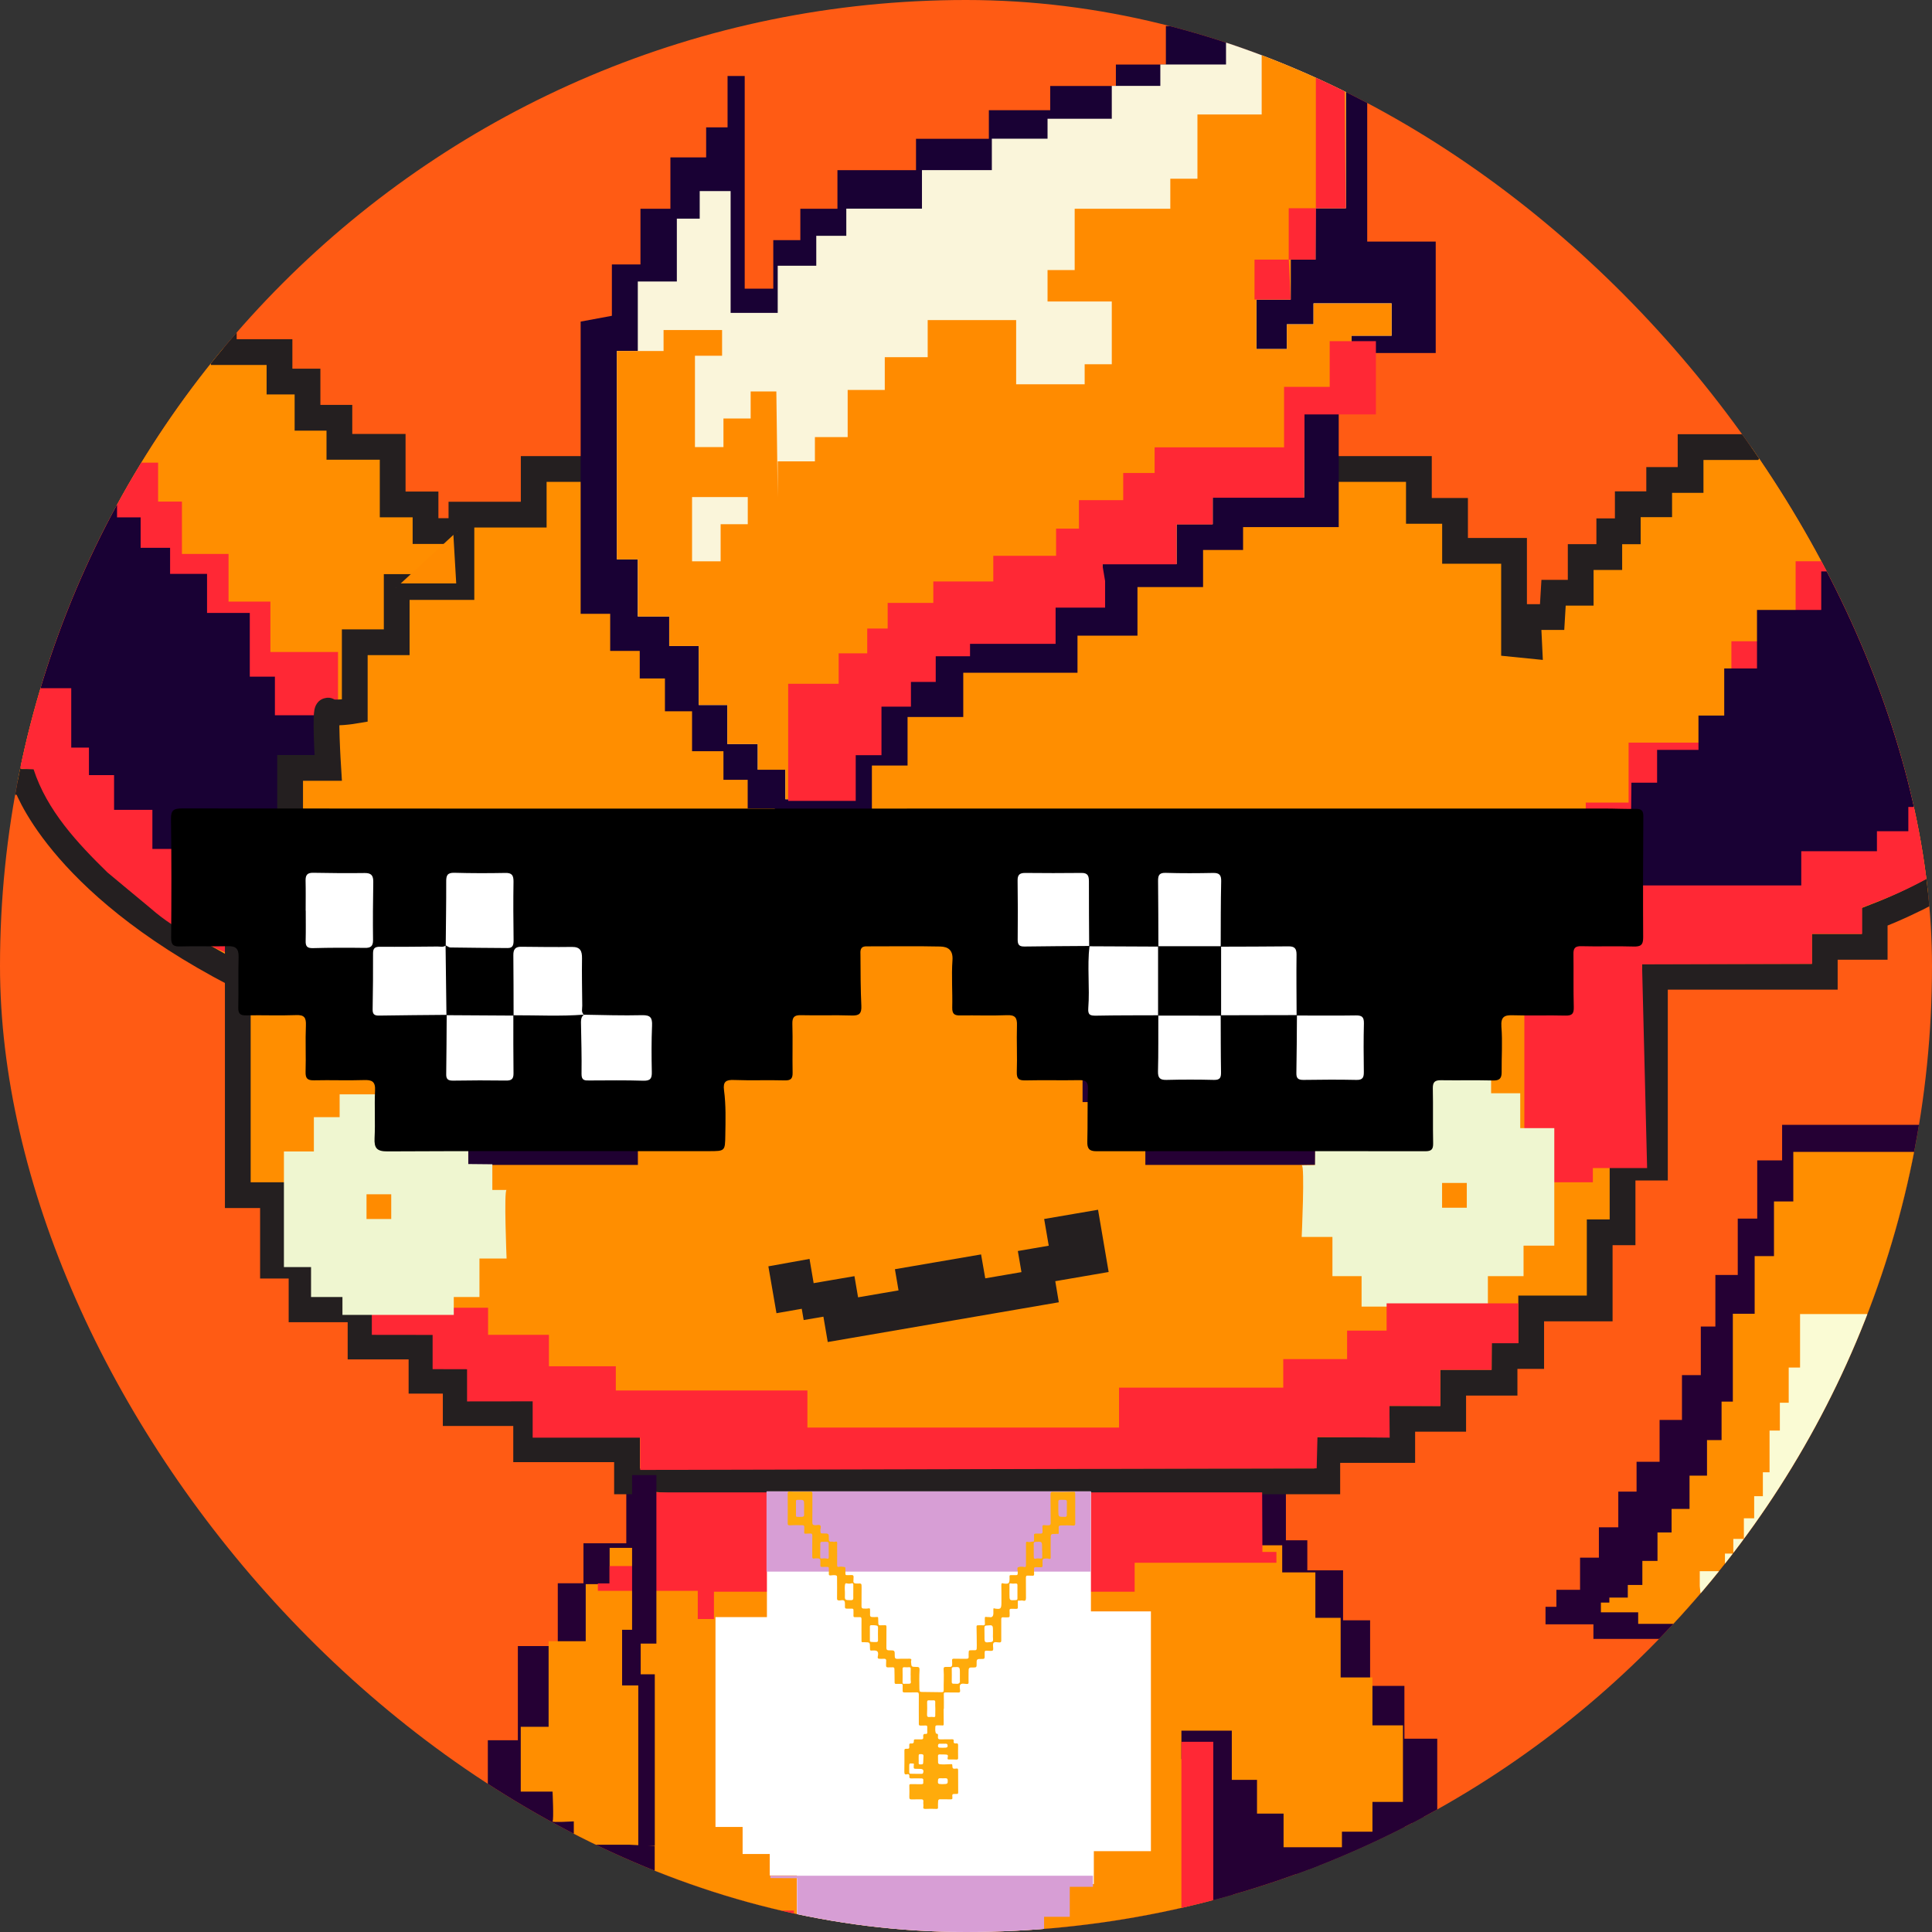 <svg width="24" height="24" viewBox="0 0 24 24" fill="none" xmlns="http://www.w3.org/2000/svg">
<rect x="0" y="0" width="24" height="24" fill="#333333" stroke="none"/>
<g clip-path="url(#clip0_8_252)">
<rect width="24" height="24" rx="12" fill="#FF5B14"/>
<path d="M15.45 6H10.722C10.163 6 9.675 6.378 9.535 6.918L7.798 13.621C7.647 14.203 8.087 14.771 8.688 14.771H11.236C11.338 14.771 11.411 14.869 11.383 14.967L10.396 18.41C10.352 18.564 10.543 18.674 10.654 18.559L16.495 12.521C16.871 12.132 16.595 11.482 16.054 11.482H13.96C13.846 11.482 13.772 11.362 13.822 11.26L15.999 6.886C16.201 6.479 15.905 6 15.45 6Z" fill="#FF5B14"/>
<path d="M16.382 22.555H15.677V23.278H16.382V22.555Z" fill="#250034"/>
<path d="M20.841 21.467L20.833 21.083H21.142V20.857H21.444V20.623V20.472H20.705V20.359H19.794V20.178H19.199V19.96H19.334V19.749H19.628V19.35H19.862V18.973H20.103V18.529H20.33V18.159H20.616V17.639H20.894V17.082H21.128V16.479H21.309V15.838H21.587V15.138H21.829V14.415H22.138V13.973H27.628V14.279H27.377V14.525H27.11V14.776H26.919C26.919 14.776 26.919 15.123 26.919 15.158C26.919 15.193 26.753 15.158 26.753 15.158V15.63H26.573V16.022H26.286V16.293H25.97V16.841H25.553V17.218H25.317V17.64H24.946C24.946 17.685 24.946 18.087 24.946 18.087L24.639 18.092L24.644 18.348H25.669V18.549H26.533H27.236V18.77H28V19.132V19.781H26.801V20.457H25.769V21.161H24.804V21.683H23.9V22.407H22.875V22.989H22.011V23.451H21.047V23.733H20.122V24.014H19.138V24.356H17.53V24.054H16.706V23.612H14.973L14.927 21.462L16.236 21.447L17.102 22.568H17.97V22.907H18.43V22.673H19.002V22.371H19.462L19.469 22.072L19.838 22.077L20.218 22.075L20.223 21.467" fill="#250034"/>
<path d="M5.699 6.597H5.286V6.266H4.878V5.551H4.216V5.19H3.82V4.74H3.472V4.374H2.78V4.037H2.165V3.659H1.467V3.31H0.864V2.938H-0.43V3.434H-0.892V7.655H-0.501V8.364H-0.253V9.198H0.102V9.713H0.315C0.315 9.713 0.693 10.942 2.928 12.101" fill="#FF8E00"/>
<path d="M5.699 6.597H5.286V6.266H4.878V5.551H4.216V5.19H3.82V4.74H3.472V4.374H2.78V4.037H2.165V3.659H1.467V3.31H0.864V2.938H-0.43V3.434H-0.892V7.655H-0.501V8.364H-0.253V9.198H0.102V9.713H0.315C0.315 9.713 0.693 10.942 2.928 12.101" stroke="#241F20" stroke-width="0.32" stroke-miterlimit="10"/>
<path d="M15.974 18.398V19.134H16.24V19.507H16.684V20.128H17.02V20.943H17.446V21.599H17.854V22.645H17.446V23.053H17.038V23.266H16.258V22.805H15.903V22.344H15.566V21.67H14.892V22.06H15.317V26.298H14.839V26.529H14.448V26.652H14.023V26.653H13.58V26.228H13.225V25.908H12.835V25.199H12.444V24.72H10.636V25.341H10.068V26.175H9.661V26.599L9.27 26.601H8.969H8.579V26.175H8.295V25.129H7.851V23.249L7.514 23.232H6.769V22.913C6.769 22.913 6.468 22.93 6.485 22.913C6.503 22.895 6.485 22.505 6.485 22.505H6.06V21.618H6.433V21.211V20.448H6.929V19.668H7.248V19.171H7.78V18.4" fill="#250034"/>
<path d="M3.029 11.93V9.459H4.199V8.809V8.099H3.359V7.473H2.839V6.881H2.26V6.231H1.964V5.747H1.397V5.078H0.392V4.682H0.12V4.363H-0.731L-0.743 7.555L-0.352 7.58L-0.344 8.2L-0.112 8.225L-0.096 9.027L0.235 9.068L0.243 9.548L0.417 9.556C0.583 10.069 0.963 10.474 1.335 10.838L1.873 11.285C2.201 11.575 2.625 11.761 3.029 11.93Z" fill="#FF2835"/>
<path d="M2.908 10.468H3.58V9.605H4.069V8.885H3.415V8.406H3.103V7.614H2.572V7.129H2.113V6.805H1.747V6.427H1.454V5.798H0.958V5.51H0.628V5.078H0.262V7.524H0.482V8.549H0.885V9.287H1.105V9.629H1.417V10.06H1.893V10.546H2.26V10.744H2.499V11.108H2.915L2.908 10.468Z" fill="#190134"/>
<path d="M18.997 8.02L18.98 7.665H19.281L19.299 7.363H19.636V6.92H19.991V6.6H20.221V6.264H20.611V5.962H21.001V5.554H21.764C21.764 5.554 23.094 3.905 25.435 3.746L25.47 3.391H27.066V6.796H26.693V8.091H26.25V9.084C26.25 9.084 25.257 10.627 23.288 11.389V11.762H22.668V12.134H20.558V14.504H20.156V15.308H19.872V16.254H19.021V16.845H18.69V17.176H18.052V17.625H17.419V18.012H16.488V18.402H15.982H7.789V18.003H6.536V17.554H5.661V17.152H5.236V16.727H4.479V16.265H3.746V15.722H3.391V14.847H2.954V10.39H3.604V9.539H4.077C4.077 9.539 4.029 8.782 4.077 8.829C4.124 8.877 4.407 8.829 4.407 8.829V7.978H4.928V7.292H5.732V6.393H6.63V5.826H7.198H17.626V6.346H18.075V6.843H18.808V8.001L18.997 8.02Z" fill="#FF8E00" stroke="#241F20" stroke-width="0.32" stroke-miterlimit="10"/>
<path d="M23.397 11.171C24.409 10.768 25.328 9.961 26.012 9.313L26.243 9.083V8.09H26.686V6.795H27.005V4.348H26.58V4.738H26.136V5.057H24.806V5.571H24.061V6.972H23.263H22.306V7.966H21.508V9.225H20.586H20.231V9.97H19.699V11.442H19.291V12.453H18.936V14.049V14.687H19.787V14.51H20.461L20.398 11.979L22.509 11.973V11.6L23.132 11.601V11.274L23.397 11.171Z" fill="#FF2835"/>
<path d="M20.55 10.999H22.376V10.574H23.316V10.326H23.706V10.024H24.15V9.669H24.469V9.262H24.806V9.563H25.072V9.262H25.213V8.57H25.568V7.488H25.958V5.023H25.213V5.768H24.38V6.158H23.901V6.513H23.139V7.098H22.624V7.577H21.826V8.304H21.419V8.889H21.099V9.315H20.585V9.723H20.266L20.252 10.999H20.55Z" fill="#190134"/>
<path d="M7.213 3.995V7.625H7.58V8.086H7.947V8.428H8.26V8.836H8.597V9.332H8.987V9.687H9.288V10.042H9.625V10.681H10.281V10.237H10.831V9.51H11.274V8.907H11.966V8.357H13.385V7.896H14.13V7.293H14.945V6.832H15.442V6.548H16.63V5.785V5.129H17.055V4.385H17.835V3.001H16.984V-0.581C16.984 -0.581 16.399 -0.492 16.399 -0.581C16.399 -0.669 16.399 -1.805 16.399 -1.805H16.026V-0.847H15.671V-0.155H15.228V0.323H14.483V0.802H13.862V1.068H13.046V1.369H12.284V1.724H11.379V2.114H10.403V2.593H9.942V2.983H9.606V3.586H9.251V0.944H9.038V1.582H8.772V1.955H8.328V2.593H7.956V3.285H7.601V3.923L7.213 3.995Z" fill="#190134"/>
<path d="M14.583 10.055H16.037V10.445H16.48V11.048H17.03V11.456H17.385V12.963H17.048V13.708H16.693V14.098H16.338V14.471H14.228V14.223H13.874V13.69H13.448V11.456H13.82V11.013H14.264V10.516H14.547L14.583 10.055Z" fill="#250034"/>
<path d="M15.771 10.684H15.027V11.003H14.565V11.713H15.133V12.209H16.019V11.694H16.25V11.039H15.771V10.684Z" fill="white"/>
<path d="M16.179 13.748V14.191H14.459V13.765H14.068V12.648H14.423V13.517H16.108V13.162H16.498V13.694L16.179 13.748Z" fill="white"/>
<path d="M7.569 10.055H6.114V10.445H5.671V11.048H5.122V11.456H4.767V12.963H5.103V13.708H5.458V14.098H5.813V14.471H7.924V14.223H8.278V13.69H8.704V11.456H8.331V11.013H7.888V10.516H7.604L7.569 10.055Z" fill="#1F0131"/>
<path d="M6.381 10.684H7.125V11.003H7.586V11.713H7.019V12.209H6.132V11.694H5.902V11.039H6.381V10.684Z" fill="white"/>
<path d="M5.973 13.748V14.191H7.693V13.765H8.083V12.648H7.728V13.517H6.043V13.162H5.653V13.694L5.973 13.748Z" fill="white"/>
<path d="M9.568 15.747L9.662 16.29L9.976 16.235L10 16.375L10.245 16.333L10.299 16.648L13.13 16.161L13.086 15.899L13.749 15.785L13.624 15.051L12.994 15.159L13.051 15.491L12.667 15.557L12.712 15.819L12.223 15.903L12.171 15.606L11.14 15.783L11.185 16.046L10.643 16.139L10.598 15.876L10.091 15.963L10.04 15.662L9.568 15.747Z" fill="#241F20" stroke="#241F20" stroke-width="0.04" stroke-miterlimit="10"/>
<path d="M17.049 13.318L18.523 13.293V13.581H18.885V14.014H19.308V15.474H18.926V15.853H18.483V16.231H16.914V15.853H16.552V15.366H16.17C16.17 15.366 16.211 14.476 16.171 14.476C16.131 14.476 16.336 14.473 16.336 14.473L16.339 14.103L16.683 14.102L16.694 13.713H17.049L17.049 13.318Z" fill="#EFF6D0"/>
<path d="M5.683 6.598L5.724 7.301H4.92" fill="#FF8B00"/>
<path d="M5.683 6.598L5.724 7.301H4.92" stroke="#241F20" stroke-width="0.107" stroke-miterlimit="10"/>
<path d="M16.719 -0.511V2.586H16.341V3.225H16.033V3.721H15.608V4.336H15.986V4.028H16.317V3.768H17.287V4.17H16.79V4.974H16.199V6.18H15.419H15.064V6.511H14.615V7.007H14.001H13.693V7.527C13.693 7.527 13.043 7.492 13.078 7.527C13.113 7.563 13.078 7.977 13.078 7.977H12.014V8.131H11.589V8.45H11.281V8.758H10.915V9.361H10.595V9.928H9.756V9.561H9.413V9.242H9.035V8.758H8.68V8.025H8.313V7.658H7.923V6.949H7.663V4.36H7.923V3.497H8.408V2.716H8.692V2.374H9.076V3.887H9.661V3.301H10.14V2.929H10.513V2.592H11.453V2.113H12.321V1.723H13.013V1.475H13.811V1.067H14.414V0.801H15.23V0.198H15.708V-0.157H16.063V-1.008H16.347V-0.582L16.719 -0.511Z" fill="#FAF5DA"/>
<path d="M8.597 6.264V6.973H8.952V6.512H9.289V6.175H9.661V5.731H10.123V5.43H10.53V4.844H10.991V4.437H11.524V3.976H12.623V4.774H13.474V4.525H13.811V3.745H13.013V3.355H13.35V2.593H14.538V2.22H14.875V1.422H15.673V0.376V-0.157H16.063V-1.008H16.347V-0.582H16.719V2.586H16.341V3.225H16.034V3.721H15.608V4.336H15.986V4.029H16.317V3.769H17.287V4.171H16.79V4.975H16.199V6.181H15.064V6.512H14.615V7.008H13.693V7.528H13.078V7.978H12.014V8.132H11.589V8.451H11.281V8.758H10.915V9.361H10.595V9.929H9.756V9.562H9.413V9.243H9.035V8.758H8.68V8.025H8.314V7.659H7.924V6.949H7.663V4.36H8.243V4.1H8.97V4.419H8.633V5.554H8.987V5.199H9.325V4.863H9.644L9.661 6.175H8.597V6.264Z" fill="#FF8B00"/>
<path d="M4.956 14.867H4.649V15.175H4.956V14.867Z" fill="#FF8B00"/>
<path d="M18.221 14.695H17.914V15.003H18.221V14.695Z" fill="#FF8B00"/>
<path d="M15.681 19.196H15.928V19.533H16.34V20.097H16.654V20.838H17.049V21.433H17.428V22.384H17.049V22.754H16.67V22.947H15.945V22.529H15.615V22.11H15.302V21.499H14.676V21.853H15.071V25.701H14.626V25.959H14.264V25.988H13.868V26.023H13.456V25.637H13.126V25.347H12.764V24.703H12.402V24.269H10.72V24.832H10.193V25.589H9.814V25.991H9.452V25.972H9.171V25.975H8.809V25.589H8.545V24.639H8.133V22.932L7.82 22.916H7.128V22.626C7.128 22.626 6.848 22.642 6.864 22.626C6.881 22.61 6.864 22.256 6.864 22.256H6.469V21.451H6.815V21.081V20.388H7.276V19.679H7.573V19.228H8.067V18.527" fill="#FF8E00"/>
<path d="M7.427 19.762H8.668V20.112H8.869V19.773H14.095V19.413H15.856V19.279H15.682L15.679 18.539H8.065V19.454H7.572V19.67H7.427V19.762Z" fill="#FF2835"/>
<path d="M4.619 16.245H6.063V16.582H6.819V16.972H7.65V17.273H10.03V17.734H13.901V17.238H15.941V16.883H16.734V16.529H17.225V16.191H18.861V16.686H18.532L18.528 17.016H17.891L17.892 17.467L17.26 17.464L17.263 17.859L16.366 17.851L16.356 18.24L7.952 18.26V17.859H6.617V17.408L5.802 17.409V17.009L5.374 17.008V16.583L4.619 16.582V16.245Z" fill="#FF2835"/>
<path d="M5.458 13.594L4.219 13.594V13.878H3.899V14.304H3.527V15.74H3.864V16.112H4.254V16.334H5.637V16.112H5.956V15.634H6.293C6.293 15.634 6.258 14.782 6.293 14.782C6.328 14.782 6.116 14.782 6.116 14.782V14.463L5.817 14.46V14.097L5.459 14.094L5.458 13.594Z" fill="#EFF6D0"/>
<path d="M9.527 18.527V20.088H8.888V22.695H9.225V23.031H9.562V23.298H9.899V24.06H12.967V23.776H13.286V23.404H13.588V22.996H13.996H14.297V21.028V20.017H13.552V18.527H9.527Z" fill="white"/>
<path d="M13.549 18.527H9.522V19.523H13.549V18.527Z" fill="#D79ED5"/>
<path d="M9.791 9.582V8.494H10.418V8.116H10.773V7.808H11.027V7.489H11.594V7.223H12.339V6.904H13.119V6.567H13.403V6.213H13.953V5.876H14.343V5.557H15.177H15.951V4.806H16.518V4.238H17.092V5.148H16.205L16.199 6.183H15.064V6.514H14.615V7.01H13.693L13.728 7.218V7.548H13.113V7.998H12.05V8.152H11.624V8.471H11.316V8.778H10.95V9.381H10.63V9.949H9.791V9.582Z" fill="#FF2835"/>
<path d="M16.719 -0.582H16.346V2.587H16.009V3.225H15.584V3.721H16.033L16.01 3.225H16.341L16.347 2.587H16.719C16.719 2.586 16.672 -0.582 16.719 -0.582Z" fill="#FF2835"/>
<path d="M9.569 23.301H13.577V23.439H13.289V23.811H12.97V24.094H9.902V23.332L9.571 23.33L9.569 23.301Z" fill="#D79ED5"/>
<path d="M8.133 24.631H8.68V24.053H9.33V23.734H9.862V23.977H10.713V24.824H10.194V25.581H9.815V25.983H9.452V26.017H9.172V25.967H8.81V25.581H8.546L8.54 24.784C8.54 24.784 8.14 24.766 8.14 24.784C8.14 24.801 8.133 24.631 8.133 24.631Z" fill="#FF2835"/>
<path d="M14.264 26.009H14.627V25.698H15.072V21.637H14.676V25.383H14.378V25.69H14.13V25.95H13.657V25.501H13.29V25.17H12.835V25.738H13.349V26.02H13.869L14.264 26.009Z" fill="#FF2835"/>
<path d="M8.134 22.929V20.799H7.959V20.417H8.154V18.324H7.852V20.246H7.728V20.937H7.929V22.941L8.134 22.929Z" fill="#250034"/>
<path d="M4.86 14.836H4.553V15.143H4.86V14.836Z" fill="#FF8B00"/>
<path d="M17.15 23.423V23.874H19.84V23.391H20.606V23.168H21.324V22.945H22.073V22.578H22.745V22.115H23.541V21.541H24.244V20.967H24.993V20.356H26.157V19.628H26.727V19.516V19.069H26.134V18.894H25.587H24.915V18.893H24.119L24.115 18.637L24.353 18.633C24.353 18.633 24.353 18.314 24.353 18.278H24.535V17.997H24.825V17.486H25.149V16.998H25.502V16.253H26.152V15.678H26.345V15.197C26.345 15.197 26.527 15.225 26.527 15.197C26.527 15.169 26.527 14.893 26.527 14.893H26.622V14.694H26.829V14.499H27.131V14.309H22.277V14.925H22.037V15.604H21.797V16.32H21.526V17.411H21.386V17.889H21.205V18.331H20.988V18.744H20.765V19.037H20.59V19.39H20.402V19.689H20.221V19.846H19.992V19.908H19.887V20.029H20.35V20.172H21.059V20.262H21.633V20.699V21.096H21.398V21.276H21.158L21.164 21.581H20.721V21.854H20.351V22.384H19.588V23.174H19.057H17.171L17.15 23.423Z" fill="#FF8E00"/>
<path d="M21.115 19.704V19.518H21.428V19.299H21.532V19.117H21.663V18.861H21.791V18.586H21.899V18.289H21.982V17.771H22.11V17.425H22.22V16.988H22.361V16.324H25.163V16.718H24.967V17.002H24.723V17.166H24.595C24.595 17.166 24.595 17.579 24.595 17.597C24.595 17.615 24.276 17.597 24.276 17.597V17.749H24.274V17.942H24.264V18.116H24.119V18.345H23.928V18.572H23.82V18.699H23.649C23.649 18.721 23.649 19.081 23.649 19.081L23.509 19.084L23.511 19.372H23.657V19.471H24.377H24.699V19.58H25.049V19.596V19.863H24.524V20.25H24.027V20.596H23.584V20.853H23.169V21.574H22.578V21.862H22.303V22.008H21.861V22.228H21.437V22.408H20.985V23.187H20.248V23.214H19.871V23.178H19.555L19.558 22.833L19.679 22.826H20.052H20.733V21.942H21.046V21.584H21.446V21.436H21.66L21.663 21.288H21.976L21.968 20.99L21.965 20.8H22.015V20.689H22.153V20.331V20.094H21.704V19.958H21.124V19.788" fill="#FAFBD4"/>
<path d="M17.117 14.108H15.7C13.733 14.108 12.139 12.514 12.139 10.547H17.118V14.108H17.117Z" fill="white"/>
<path d="M8.514 14.053H7.096C5.129 14.053 3.535 12.459 3.535 10.492H8.514V14.053Z" fill="white"/>
<path d="M11.266 10.044C14.155 10.044 17.044 10.044 19.932 10.044C20.062 10.044 20.192 10.051 20.322 10.048C20.393 10.047 20.415 10.073 20.414 10.142C20.411 10.643 20.409 11.143 20.412 11.644C20.413 11.741 20.38 11.761 20.289 11.758C20.074 11.751 19.858 11.76 19.644 11.754C19.566 11.752 19.544 11.779 19.546 11.853C19.549 12.072 19.544 12.291 19.55 12.51C19.552 12.59 19.532 12.618 19.446 12.616C19.231 12.61 19.016 12.619 18.801 12.612C18.691 12.608 18.642 12.626 18.651 12.755C18.666 12.942 18.652 13.13 18.654 13.317C18.655 13.399 18.625 13.425 18.543 13.422C18.328 13.417 18.113 13.422 17.899 13.419C17.825 13.418 17.798 13.442 17.799 13.519C17.804 13.747 17.798 13.975 17.803 14.203C17.804 14.277 17.783 14.301 17.705 14.301C16.343 14.299 14.982 14.299 13.62 14.301C13.53 14.301 13.505 14.268 13.507 14.182C13.513 13.964 13.507 13.744 13.515 13.526C13.518 13.441 13.49 13.417 13.409 13.418C13.185 13.422 12.961 13.416 12.736 13.421C12.656 13.422 12.629 13.403 12.631 13.317C12.638 13.125 12.627 12.932 12.633 12.74C12.637 12.643 12.611 12.606 12.507 12.611C12.315 12.619 12.122 12.611 11.93 12.614C11.856 12.616 11.828 12.596 11.829 12.517C11.834 12.321 11.818 12.123 11.832 11.928C11.841 11.8 11.775 11.76 11.679 11.758C11.375 11.751 11.07 11.757 10.765 11.756C10.68 11.755 10.688 11.814 10.689 11.866C10.69 12.076 10.69 12.286 10.7 12.496C10.704 12.591 10.674 12.618 10.58 12.615C10.37 12.608 10.159 12.616 9.948 12.611C9.865 12.609 9.841 12.638 9.843 12.719C9.849 12.92 9.842 13.121 9.846 13.322C9.848 13.397 9.826 13.423 9.749 13.421C9.538 13.415 9.328 13.424 9.117 13.416C9.018 13.412 8.98 13.437 8.994 13.543C9.019 13.729 9.013 13.917 9.01 14.105C9.007 14.299 9.007 14.3 8.805 14.3C8.59 14.301 8.374 14.3 8.16 14.3C7.045 14.3 5.929 14.297 4.815 14.303C4.681 14.304 4.647 14.263 4.653 14.138C4.663 13.941 4.65 13.744 4.659 13.548C4.665 13.435 4.621 13.413 4.52 13.417C4.314 13.424 4.108 13.415 3.902 13.42C3.819 13.422 3.794 13.397 3.796 13.315C3.802 13.123 3.792 12.93 3.8 12.738C3.804 12.641 3.78 12.605 3.676 12.61C3.47 12.618 3.264 12.609 3.058 12.613C2.981 12.615 2.959 12.59 2.96 12.515C2.965 12.305 2.958 12.095 2.964 11.885C2.966 11.784 2.928 11.751 2.83 11.754C2.633 11.759 2.436 11.751 2.239 11.757C2.153 11.76 2.125 11.736 2.126 11.647C2.13 11.155 2.131 10.664 2.124 10.172C2.122 10.059 2.164 10.043 2.264 10.043C5.264 10.046 8.265 10.045 11.266 10.045C11.266 10.045 11.266 10.045 11.266 10.044ZM6.377 12.612C6.67 12.611 6.963 12.627 7.255 12.604C7.223 12.627 7.217 12.66 7.217 12.698C7.221 12.912 7.227 13.127 7.224 13.341C7.223 13.424 7.265 13.423 7.324 13.422C7.547 13.421 7.771 13.418 7.994 13.425C8.082 13.427 8.099 13.394 8.097 13.316C8.093 13.124 8.092 12.931 8.1 12.74C8.104 12.642 8.08 12.609 7.976 12.611C7.735 12.617 7.493 12.609 7.253 12.605C7.217 12.573 7.234 12.53 7.233 12.492C7.231 12.296 7.227 12.099 7.23 11.903C7.231 11.813 7.208 11.762 7.105 11.763C6.896 11.766 6.686 11.763 6.476 11.761C6.4 11.759 6.376 11.795 6.377 11.867C6.38 12.116 6.379 12.366 6.38 12.616C6.102 12.614 5.824 12.613 5.546 12.611C5.543 12.321 5.538 12.031 5.535 11.742C5.554 11.751 5.574 11.769 5.594 11.77C5.831 11.774 6.068 11.775 6.306 11.777C6.375 11.778 6.38 11.733 6.38 11.678C6.377 11.437 6.375 11.195 6.379 10.954C6.38 10.874 6.36 10.841 6.275 10.844C6.065 10.848 5.854 10.848 5.643 10.842C5.554 10.84 5.542 10.879 5.543 10.955C5.544 11.218 5.539 11.481 5.537 11.745C5.505 11.771 5.468 11.757 5.434 11.758C5.197 11.76 4.96 11.763 4.723 11.761C4.66 11.76 4.634 11.777 4.634 11.842C4.635 12.074 4.633 12.306 4.629 12.538C4.628 12.594 4.646 12.617 4.706 12.616C4.987 12.611 5.268 12.61 5.549 12.607C5.547 12.852 5.547 13.097 5.543 13.342C5.541 13.408 5.568 13.425 5.63 13.424C5.848 13.42 6.067 13.42 6.285 13.423C6.352 13.424 6.38 13.406 6.379 13.333C6.376 13.093 6.377 12.852 6.377 12.612ZM14.389 12.612C14.388 12.844 14.391 13.076 14.385 13.308C14.383 13.39 14.409 13.417 14.49 13.415C14.687 13.41 14.884 13.41 15.08 13.415C15.156 13.417 15.169 13.386 15.168 13.32C15.164 13.084 15.165 12.848 15.164 12.612C15.48 12.611 15.795 12.61 16.111 12.61C16.109 12.85 16.109 13.091 16.104 13.331C16.103 13.397 16.128 13.415 16.191 13.415C16.41 13.412 16.628 13.41 16.847 13.415C16.93 13.418 16.943 13.383 16.942 13.313C16.939 13.112 16.938 12.912 16.943 12.712C16.944 12.635 16.92 12.613 16.844 12.614C16.599 12.618 16.352 12.615 16.107 12.615C16.106 12.362 16.103 12.109 16.106 11.856C16.106 11.781 16.08 11.755 16.005 11.756C15.725 11.759 15.445 11.759 15.164 11.76C15.165 11.488 15.164 11.216 15.17 10.944C15.171 10.869 15.146 10.843 15.071 10.844C14.875 10.848 14.678 10.849 14.482 10.843C14.401 10.84 14.385 10.873 14.386 10.944C14.389 11.216 14.389 11.488 14.39 11.759C14.104 11.758 13.817 11.756 13.53 11.755C13.529 11.487 13.526 11.219 13.527 10.951C13.527 10.882 13.515 10.842 13.432 10.844C13.2 10.847 12.967 10.846 12.734 10.844C12.665 10.844 12.64 10.869 12.641 10.938C12.644 11.184 12.645 11.43 12.642 11.676C12.642 11.742 12.667 11.759 12.729 11.758C12.998 11.754 13.266 11.753 13.534 11.751C13.504 12.008 13.539 12.267 13.519 12.523C13.512 12.612 13.547 12.617 13.615 12.617C13.872 12.612 14.131 12.613 14.389 12.612ZM3.797 11.312C3.797 11.312 3.797 11.312 3.798 11.312C3.798 11.437 3.8 11.561 3.797 11.686C3.795 11.754 3.814 11.78 3.887 11.778C4.101 11.772 4.316 11.772 4.53 11.775C4.603 11.777 4.635 11.756 4.634 11.678C4.631 11.438 4.633 11.197 4.637 10.956C4.638 10.878 4.614 10.844 4.531 10.845C4.317 10.848 4.103 10.846 3.889 10.842C3.818 10.841 3.795 10.87 3.796 10.938C3.799 11.063 3.797 11.187 3.797 11.312Z" fill="black"/>
<path d="M15.169 12.617C14.908 12.617 14.647 12.616 14.386 12.616C14.386 12.329 14.386 12.042 14.386 11.754C14.647 11.754 14.908 11.754 15.169 11.754C15.169 12.042 15.169 12.329 15.169 12.617Z" fill="black"/>
<path d="M11.722 21.226C11.722 21.29 11.722 21.354 11.723 21.417C11.723 21.432 11.719 21.436 11.704 21.434C11.683 21.432 11.661 21.434 11.64 21.433C11.626 21.433 11.619 21.439 11.619 21.452C11.618 21.475 11.616 21.499 11.623 21.521C11.624 21.527 11.625 21.535 11.63 21.535C11.66 21.537 11.652 21.559 11.651 21.575C11.649 21.601 11.661 21.607 11.684 21.607C11.731 21.606 11.777 21.607 11.823 21.606C11.841 21.605 11.85 21.609 11.847 21.628C11.843 21.651 11.854 21.66 11.875 21.657C11.898 21.653 11.903 21.663 11.902 21.685C11.901 21.735 11.901 21.787 11.902 21.837C11.903 21.853 11.898 21.858 11.882 21.858C11.852 21.856 11.821 21.856 11.79 21.857C11.774 21.858 11.768 21.855 11.772 21.835C11.781 21.801 11.774 21.796 11.739 21.795C11.716 21.795 11.694 21.795 11.672 21.794C11.658 21.794 11.652 21.799 11.652 21.814C11.653 21.84 11.652 21.866 11.653 21.892C11.653 21.907 11.659 21.913 11.676 21.916C11.721 21.921 11.766 21.916 11.812 21.915C11.827 21.914 11.83 21.916 11.83 21.931C11.832 21.971 11.836 21.975 11.88 21.97C11.896 21.967 11.902 21.971 11.902 21.99C11.902 22.082 11.902 22.174 11.903 22.265C11.903 22.282 11.897 22.287 11.882 22.285C11.88 22.285 11.877 22.285 11.874 22.285C11.829 22.285 11.827 22.285 11.831 22.329C11.833 22.348 11.827 22.353 11.809 22.352C11.765 22.351 11.722 22.352 11.678 22.351C11.663 22.351 11.656 22.357 11.654 22.372C11.651 22.398 11.652 22.423 11.652 22.449C11.653 22.465 11.651 22.472 11.631 22.471C11.585 22.469 11.54 22.469 11.495 22.471C11.474 22.471 11.466 22.465 11.47 22.446C11.474 22.424 11.467 22.403 11.47 22.382C11.473 22.356 11.461 22.351 11.438 22.352C11.402 22.353 11.366 22.351 11.33 22.353C11.304 22.354 11.294 22.348 11.296 22.32C11.298 22.274 11.297 22.229 11.296 22.184C11.295 22.168 11.299 22.163 11.315 22.163C11.358 22.164 11.401 22.163 11.444 22.164C11.462 22.164 11.473 22.159 11.469 22.139C11.466 22.121 11.482 22.092 11.445 22.092C11.403 22.092 11.361 22.091 11.32 22.092C11.303 22.092 11.295 22.089 11.296 22.069C11.298 22.048 11.293 22.034 11.265 22.041C11.244 22.046 11.234 22.04 11.234 22.012C11.236 21.924 11.235 21.836 11.235 21.748C11.235 21.732 11.236 21.723 11.257 21.724C11.295 21.725 11.297 21.723 11.295 21.683C11.294 21.663 11.299 21.655 11.321 21.658C11.343 21.661 11.354 21.65 11.352 21.628C11.35 21.609 11.359 21.606 11.374 21.607C11.397 21.608 11.421 21.607 11.444 21.607C11.463 21.608 11.471 21.6 11.469 21.581C11.467 21.557 11.466 21.534 11.503 21.54C11.511 21.541 11.518 21.535 11.519 21.524C11.519 21.523 11.519 21.521 11.519 21.519C11.515 21.416 11.54 21.437 11.439 21.436C11.417 21.436 11.413 21.431 11.414 21.411C11.414 21.292 11.413 21.172 11.414 21.053C11.414 21.03 11.409 21.022 11.385 21.023C11.335 21.025 11.285 21.023 11.235 21.024C11.219 21.024 11.212 21.02 11.213 21.002C11.214 20.983 11.212 20.963 11.213 20.944C11.216 20.922 11.207 20.916 11.186 20.918C11.171 20.919 11.156 20.916 11.142 20.918C11.116 20.922 11.111 20.911 11.113 20.887C11.114 20.837 11.111 20.787 11.111 20.737C11.112 20.715 11.102 20.71 11.083 20.712C11.068 20.713 11.052 20.711 11.036 20.713C11.012 20.715 11.005 20.705 11.007 20.682C11.009 20.667 11.006 20.652 11.008 20.638C11.012 20.611 10.999 20.604 10.975 20.606C10.958 20.608 10.942 20.606 10.925 20.606C10.906 20.606 10.9 20.597 10.904 20.579C10.904 20.578 10.905 20.576 10.905 20.574C10.916 20.516 10.901 20.5 10.844 20.503C10.808 20.506 10.808 20.506 10.807 20.47C10.807 20.401 10.807 20.401 10.738 20.4C10.699 20.4 10.702 20.407 10.702 20.363C10.702 20.28 10.701 20.198 10.702 20.115C10.702 20.096 10.698 20.086 10.677 20.089C10.658 20.09 10.64 20.088 10.621 20.089C10.606 20.09 10.601 20.084 10.602 20.07C10.603 20.048 10.602 20.026 10.602 20.003C10.603 19.989 10.597 19.983 10.583 19.983C10.561 19.984 10.54 19.983 10.519 19.983C10.502 19.984 10.495 19.976 10.496 19.96C10.497 19.947 10.496 19.933 10.496 19.921C10.496 19.883 10.483 19.873 10.444 19.88C10.434 19.882 10.426 19.882 10.417 19.881C10.403 19.878 10.397 19.874 10.398 19.855C10.4 19.766 10.398 19.678 10.398 19.589C10.398 19.576 10.393 19.572 10.381 19.569C10.361 19.565 10.342 19.568 10.323 19.57C10.303 19.573 10.294 19.568 10.296 19.546C10.298 19.526 10.296 19.505 10.296 19.485C10.297 19.47 10.292 19.464 10.277 19.465C10.255 19.465 10.233 19.464 10.211 19.465C10.196 19.465 10.19 19.461 10.191 19.446C10.192 19.427 10.191 19.409 10.191 19.39C10.191 19.368 10.181 19.358 10.159 19.359C10.145 19.359 10.13 19.357 10.117 19.36C10.091 19.366 10.09 19.353 10.09 19.332C10.091 19.248 10.089 19.163 10.091 19.079C10.092 19.054 10.082 19.048 10.061 19.05C10.043 19.052 10.024 19.05 10.006 19.052C9.992 19.053 9.99 19.047 9.99 19.036C9.991 19.015 9.99 18.994 9.991 18.972C9.992 18.953 9.986 18.947 9.966 18.947C9.915 18.945 9.864 18.945 9.814 18.948C9.793 18.95 9.784 18.945 9.785 18.921C9.786 18.799 9.786 18.677 9.785 18.554C9.785 18.531 9.79 18.526 9.816 18.528C9.874 18.532 9.932 18.529 9.991 18.529C10.017 18.529 10.043 18.531 10.069 18.529C10.088 18.528 10.092 18.535 10.092 18.553C10.091 18.671 10.093 18.79 10.091 18.909C10.09 18.94 10.102 18.946 10.128 18.947C10.149 18.947 10.176 18.936 10.19 18.95C10.204 18.964 10.191 18.99 10.191 19.011C10.193 19.049 10.192 19.049 10.23 19.049C10.296 19.049 10.297 19.049 10.296 19.115C10.296 19.139 10.299 19.154 10.328 19.151C10.338 19.149 10.348 19.152 10.358 19.154C10.371 19.157 10.388 19.142 10.397 19.155C10.403 19.164 10.399 19.181 10.399 19.195C10.399 19.274 10.4 19.353 10.399 19.431C10.399 19.465 10.401 19.468 10.433 19.462C10.452 19.459 10.471 19.465 10.491 19.466C10.503 19.468 10.502 19.476 10.502 19.485C10.502 19.506 10.502 19.527 10.502 19.549C10.502 19.562 10.507 19.568 10.522 19.567C10.537 19.566 10.553 19.568 10.569 19.566C10.595 19.563 10.607 19.571 10.603 19.599C10.601 19.61 10.604 19.621 10.602 19.632C10.597 19.662 10.613 19.671 10.639 19.671C10.644 19.671 10.648 19.671 10.653 19.671C10.703 19.669 10.703 19.669 10.703 19.721C10.703 19.798 10.703 19.876 10.702 19.954C10.702 19.974 10.71 19.982 10.727 19.982C10.748 19.983 10.768 19.984 10.788 19.98C10.807 19.976 10.808 19.984 10.808 19.998C10.808 20.019 10.809 20.041 10.808 20.062C10.808 20.079 10.816 20.086 10.831 20.087C10.851 20.088 10.87 20.089 10.889 20.087C10.907 20.084 10.909 20.09 10.909 20.104C10.91 20.125 10.911 20.146 10.911 20.168C10.911 20.184 10.919 20.191 10.935 20.19C10.955 20.189 10.974 20.189 10.994 20.189C11.006 20.189 11.012 20.192 11.012 20.208C11.011 20.295 11.012 20.382 11.011 20.469C11.011 20.493 11.02 20.501 11.044 20.501C11.115 20.5 11.116 20.501 11.115 20.571C11.114 20.599 11.124 20.608 11.151 20.607C11.199 20.604 11.248 20.607 11.296 20.605C11.316 20.605 11.326 20.609 11.319 20.631C11.316 20.637 11.317 20.644 11.318 20.65C11.322 20.706 11.322 20.706 11.379 20.707C11.382 20.707 11.384 20.707 11.387 20.707C11.413 20.707 11.424 20.712 11.423 20.745C11.418 20.822 11.42 20.9 11.421 20.978C11.422 21.016 11.425 21.018 11.463 21.018C11.54 21.019 11.616 21.02 11.693 21.021C11.713 21.021 11.724 21.02 11.723 20.994C11.721 20.91 11.728 20.825 11.722 20.741C11.72 20.717 11.726 20.705 11.753 20.707C11.768 20.708 11.784 20.706 11.8 20.707C11.819 20.708 11.827 20.698 11.828 20.681C11.828 20.663 11.829 20.645 11.827 20.628C11.825 20.608 11.834 20.605 11.851 20.605C11.901 20.607 11.953 20.605 12.003 20.606C12.027 20.607 12.036 20.598 12.033 20.575C12.032 20.563 12.033 20.551 12.033 20.539C12.034 20.5 12.034 20.5 12.074 20.5C12.134 20.499 12.134 20.509 12.134 20.442C12.133 20.364 12.133 20.286 12.131 20.209C12.13 20.192 12.137 20.19 12.149 20.19C12.17 20.19 12.192 20.188 12.213 20.19C12.232 20.192 12.235 20.184 12.235 20.168C12.233 20.146 12.234 20.124 12.234 20.102C12.234 20.089 12.237 20.082 12.252 20.086C12.267 20.089 12.282 20.086 12.296 20.089C12.326 20.095 12.339 20.073 12.34 20.046C12.34 20.028 12.34 20.011 12.34 19.993C12.34 19.982 12.342 19.974 12.355 19.981C12.356 19.982 12.357 19.982 12.358 19.982C12.43 19.993 12.439 19.986 12.44 19.913C12.44 19.84 12.441 19.766 12.439 19.693C12.439 19.673 12.441 19.661 12.465 19.67C12.466 19.671 12.467 19.671 12.468 19.671C12.531 19.679 12.541 19.67 12.541 19.608C12.54 19.562 12.537 19.567 12.58 19.567C12.587 19.567 12.593 19.567 12.6 19.567C12.643 19.568 12.643 19.568 12.643 19.523C12.643 19.522 12.642 19.52 12.642 19.518C12.642 19.502 12.633 19.478 12.644 19.471C12.66 19.462 12.683 19.461 12.704 19.463C12.745 19.47 12.745 19.469 12.745 19.428C12.745 19.344 12.746 19.259 12.745 19.175C12.745 19.155 12.748 19.148 12.77 19.154C12.792 19.161 12.813 19.149 12.835 19.15C12.846 19.151 12.845 19.141 12.845 19.133C12.845 19.114 12.846 19.094 12.845 19.075C12.843 19.058 12.849 19.05 12.868 19.051C12.888 19.052 12.909 19.05 12.929 19.051C12.945 19.051 12.951 19.044 12.951 19.029C12.95 19.009 12.951 18.988 12.949 18.968C12.947 18.949 12.956 18.944 12.973 18.946C12.991 18.948 13.008 18.948 13.025 18.948C13.046 18.947 13.052 18.94 13.052 18.92C13.05 18.802 13.052 18.684 13.05 18.567C13.05 18.542 13.052 18.53 13.084 18.532C13.168 18.535 13.254 18.532 13.339 18.531C13.355 18.53 13.356 18.537 13.356 18.549C13.356 18.579 13.357 18.61 13.357 18.641C13.357 18.734 13.356 18.828 13.357 18.922C13.358 18.947 13.349 18.953 13.326 18.951C13.277 18.947 13.228 18.949 13.179 18.95C13.156 18.95 13.15 18.958 13.151 18.979C13.153 18.998 13.151 19.018 13.152 19.037C13.153 19.052 13.149 19.058 13.134 19.054C13.128 19.053 13.121 19.055 13.115 19.055C13.052 19.055 13.052 19.055 13.052 19.117C13.052 19.193 13.051 19.269 13.052 19.345C13.052 19.362 13.05 19.37 13.029 19.363C13.013 19.359 12.995 19.36 12.979 19.361C12.961 19.362 12.95 19.37 12.951 19.391C12.952 19.41 12.95 19.428 12.951 19.447C12.953 19.464 12.945 19.469 12.929 19.469C12.908 19.468 12.886 19.469 12.865 19.468C12.85 19.468 12.845 19.473 12.845 19.488C12.846 19.509 12.844 19.53 12.846 19.552C12.847 19.572 12.839 19.576 12.822 19.574C12.805 19.573 12.788 19.574 12.771 19.573C12.751 19.57 12.744 19.578 12.744 19.599C12.745 19.684 12.745 19.768 12.745 19.852C12.745 19.881 12.735 19.891 12.707 19.883C12.688 19.878 12.671 19.887 12.653 19.883C12.642 19.881 12.644 19.893 12.644 19.899C12.644 19.922 12.644 19.944 12.644 19.966C12.645 19.98 12.64 19.986 12.625 19.986C12.605 19.985 12.585 19.986 12.564 19.985C12.548 19.985 12.54 19.988 12.541 20.007C12.543 20.028 12.542 20.05 12.542 20.071C12.543 20.086 12.536 20.092 12.521 20.091C12.502 20.091 12.483 20.093 12.465 20.091C12.442 20.088 12.437 20.098 12.438 20.119C12.439 20.205 12.437 20.292 12.438 20.378C12.438 20.397 12.434 20.403 12.414 20.403C12.389 20.403 12.357 20.391 12.342 20.409C12.331 20.424 12.337 20.455 12.338 20.479C12.339 20.502 12.333 20.508 12.308 20.508C12.222 20.507 12.232 20.487 12.232 20.578C12.232 20.603 12.226 20.609 12.202 20.608C12.132 20.607 12.13 20.608 12.132 20.678C12.133 20.706 12.127 20.715 12.098 20.714C12.032 20.712 12.032 20.714 12.032 20.779C12.032 20.819 12.031 20.859 12.032 20.899C12.033 20.915 12.027 20.919 12.011 20.919C11.984 20.919 11.949 20.907 11.931 20.926C11.915 20.943 11.926 20.977 11.927 21.003C11.927 21.022 11.921 21.025 11.904 21.025C11.851 21.024 11.798 21.025 11.746 21.024C11.727 21.024 11.724 21.029 11.724 21.048C11.726 21.108 11.725 21.169 11.725 21.229C11.723 21.226 11.722 21.226 11.722 21.226ZM13.253 18.739C13.253 18.728 13.253 18.717 13.253 18.706C13.251 18.624 13.27 18.632 13.171 18.631C13.153 18.631 13.146 18.638 13.147 18.656C13.147 18.692 13.147 18.728 13.147 18.765C13.147 18.844 13.147 18.844 13.226 18.843C13.227 18.843 13.228 18.843 13.229 18.843C13.245 18.844 13.253 18.836 13.252 18.82C13.253 18.793 13.253 18.766 13.253 18.739ZM12.335 20.296C12.335 20.286 12.335 20.276 12.335 20.266C12.335 20.185 12.335 20.185 12.254 20.193C12.234 20.194 12.229 20.203 12.229 20.221C12.23 20.259 12.23 20.297 12.23 20.335C12.229 20.405 12.233 20.407 12.303 20.399C12.329 20.397 12.339 20.388 12.336 20.36C12.333 20.339 12.335 20.318 12.335 20.296ZM12.947 19.262C12.946 19.262 12.945 19.262 12.945 19.262C12.945 19.25 12.945 19.239 12.945 19.228C12.945 19.148 12.945 19.148 12.864 19.154C12.849 19.155 12.841 19.16 12.841 19.174C12.841 19.231 12.841 19.288 12.842 19.344C12.842 19.357 12.848 19.367 12.862 19.363C12.884 19.357 12.906 19.36 12.928 19.361C12.944 19.361 12.947 19.357 12.947 19.342C12.946 19.315 12.947 19.289 12.947 19.262ZM10.19 19.258C10.189 19.258 10.189 19.258 10.189 19.258C10.189 19.284 10.189 19.31 10.189 19.336C10.188 19.353 10.189 19.364 10.212 19.36C10.23 19.358 10.25 19.357 10.267 19.361C10.293 19.368 10.296 19.356 10.295 19.336C10.294 19.3 10.296 19.265 10.294 19.23C10.293 19.138 10.309 19.155 10.211 19.153C10.196 19.153 10.19 19.16 10.19 19.174C10.19 19.203 10.19 19.23 10.19 19.258ZM10.6 19.77C10.6 19.744 10.6 19.718 10.6 19.692C10.601 19.675 10.599 19.663 10.576 19.669C10.559 19.674 10.54 19.674 10.523 19.67C10.5 19.663 10.498 19.677 10.496 19.692C10.491 19.729 10.497 19.766 10.496 19.803C10.493 19.877 10.493 19.877 10.567 19.878C10.568 19.878 10.57 19.878 10.572 19.878C10.591 19.878 10.601 19.872 10.6 19.85C10.599 19.824 10.6 19.797 10.6 19.77ZM9.989 18.737C9.989 18.726 9.989 18.715 9.989 18.704C9.989 18.63 9.989 18.63 9.913 18.632C9.911 18.632 9.908 18.632 9.905 18.632C9.894 18.631 9.888 18.637 9.888 18.648C9.888 18.707 9.888 18.767 9.888 18.826C9.888 18.837 9.891 18.843 9.904 18.843C9.923 18.843 9.941 18.844 9.96 18.843C9.979 18.843 9.991 18.836 9.989 18.813C9.987 18.787 9.989 18.762 9.989 18.737ZM10.806 20.291C10.806 20.319 10.806 20.346 10.806 20.374C10.806 20.385 10.806 20.395 10.821 20.396C10.842 20.397 10.864 20.4 10.887 20.398C10.9 20.397 10.907 20.392 10.907 20.378C10.906 20.324 10.906 20.27 10.907 20.217C10.907 20.204 10.902 20.196 10.889 20.193C10.866 20.188 10.843 20.189 10.82 20.189C10.808 20.189 10.806 20.199 10.806 20.208C10.806 20.236 10.806 20.264 10.806 20.291ZM11.619 21.228C11.618 21.201 11.617 21.173 11.618 21.145C11.619 21.128 11.613 21.121 11.596 21.122C11.578 21.123 11.559 21.123 11.541 21.122C11.522 21.12 11.517 21.128 11.517 21.146C11.518 21.196 11.519 21.246 11.516 21.296C11.514 21.325 11.525 21.333 11.552 21.329C11.568 21.327 11.584 21.328 11.599 21.33C11.615 21.331 11.619 21.325 11.618 21.311C11.618 21.284 11.619 21.256 11.619 21.228ZM11.313 20.814H11.312C11.312 20.786 11.312 20.759 11.313 20.731C11.313 20.716 11.309 20.71 11.295 20.711C11.274 20.712 11.254 20.712 11.234 20.711C11.219 20.71 11.212 20.715 11.212 20.731C11.213 20.787 11.213 20.842 11.212 20.898C11.212 20.909 11.214 20.917 11.227 20.917C11.25 20.917 11.274 20.917 11.297 20.916C11.309 20.914 11.317 20.909 11.315 20.892C11.311 20.866 11.313 20.84 11.313 20.814ZM11.924 20.814C11.924 20.805 11.924 20.795 11.924 20.786C11.924 20.705 11.924 20.705 11.843 20.71C11.828 20.712 11.823 20.716 11.823 20.73C11.824 20.785 11.824 20.84 11.823 20.894C11.823 20.917 11.84 20.917 11.854 20.916C11.878 20.914 11.906 20.927 11.923 20.899C11.926 20.895 11.924 20.889 11.924 20.883C11.924 20.86 11.924 20.837 11.924 20.814ZM12.54 19.772C12.54 19.784 12.54 19.795 12.54 19.805C12.54 19.883 12.54 19.882 12.618 19.877C12.632 19.876 12.639 19.871 12.639 19.858C12.639 19.802 12.639 19.746 12.639 19.689C12.639 19.676 12.632 19.67 12.618 19.671C12.597 19.672 12.577 19.674 12.557 19.67C12.541 19.668 12.54 19.675 12.54 19.686C12.541 19.715 12.54 19.743 12.54 19.772ZM11.379 22.035C11.39 22.035 11.401 22.035 11.412 22.035C11.424 22.035 11.436 22.036 11.448 22.035C11.456 22.035 11.464 22.035 11.467 22.024C11.478 21.991 11.467 21.975 11.433 21.974C11.419 21.973 11.406 21.973 11.392 21.973C11.349 21.973 11.349 21.973 11.351 21.931C11.351 21.93 11.351 21.928 11.351 21.928C11.355 21.915 11.355 21.904 11.336 21.907C11.321 21.909 11.296 21.895 11.295 21.927C11.294 21.956 11.295 21.986 11.295 22.015C11.295 22.03 11.302 22.035 11.315 22.034C11.337 22.034 11.358 22.035 11.379 22.035ZM11.713 22.163C11.77 22.163 11.775 22.158 11.773 22.115C11.772 22.099 11.766 22.09 11.748 22.09C11.725 22.091 11.701 22.091 11.678 22.09C11.659 22.089 11.653 22.098 11.652 22.116C11.648 22.157 11.653 22.162 11.694 22.163C11.7 22.163 11.707 22.163 11.713 22.163ZM11.412 21.853H11.412C11.412 21.868 11.414 21.883 11.412 21.897C11.41 21.913 11.417 21.919 11.432 21.918C11.447 21.916 11.466 21.924 11.468 21.899C11.47 21.871 11.47 21.844 11.472 21.816C11.474 21.797 11.464 21.792 11.448 21.791C11.412 21.79 11.412 21.79 11.412 21.825C11.412 21.834 11.412 21.843 11.412 21.853ZM11.713 21.661C11.713 21.662 11.713 21.662 11.713 21.661C11.7 21.662 11.687 21.662 11.675 21.661C11.656 21.66 11.653 21.672 11.652 21.686C11.651 21.7 11.656 21.708 11.671 21.71C11.697 21.712 11.723 21.712 11.748 21.71C11.764 21.708 11.773 21.704 11.772 21.685C11.771 21.666 11.763 21.661 11.746 21.661C11.735 21.662 11.724 21.661 11.713 21.661Z" fill="#FFAB0B"/>
</g>
<defs>
<clipPath id="clip0_8_252">
<rect width="24" height="24" rx="12" fill="white"/>
</clipPath>
</defs>
</svg>
